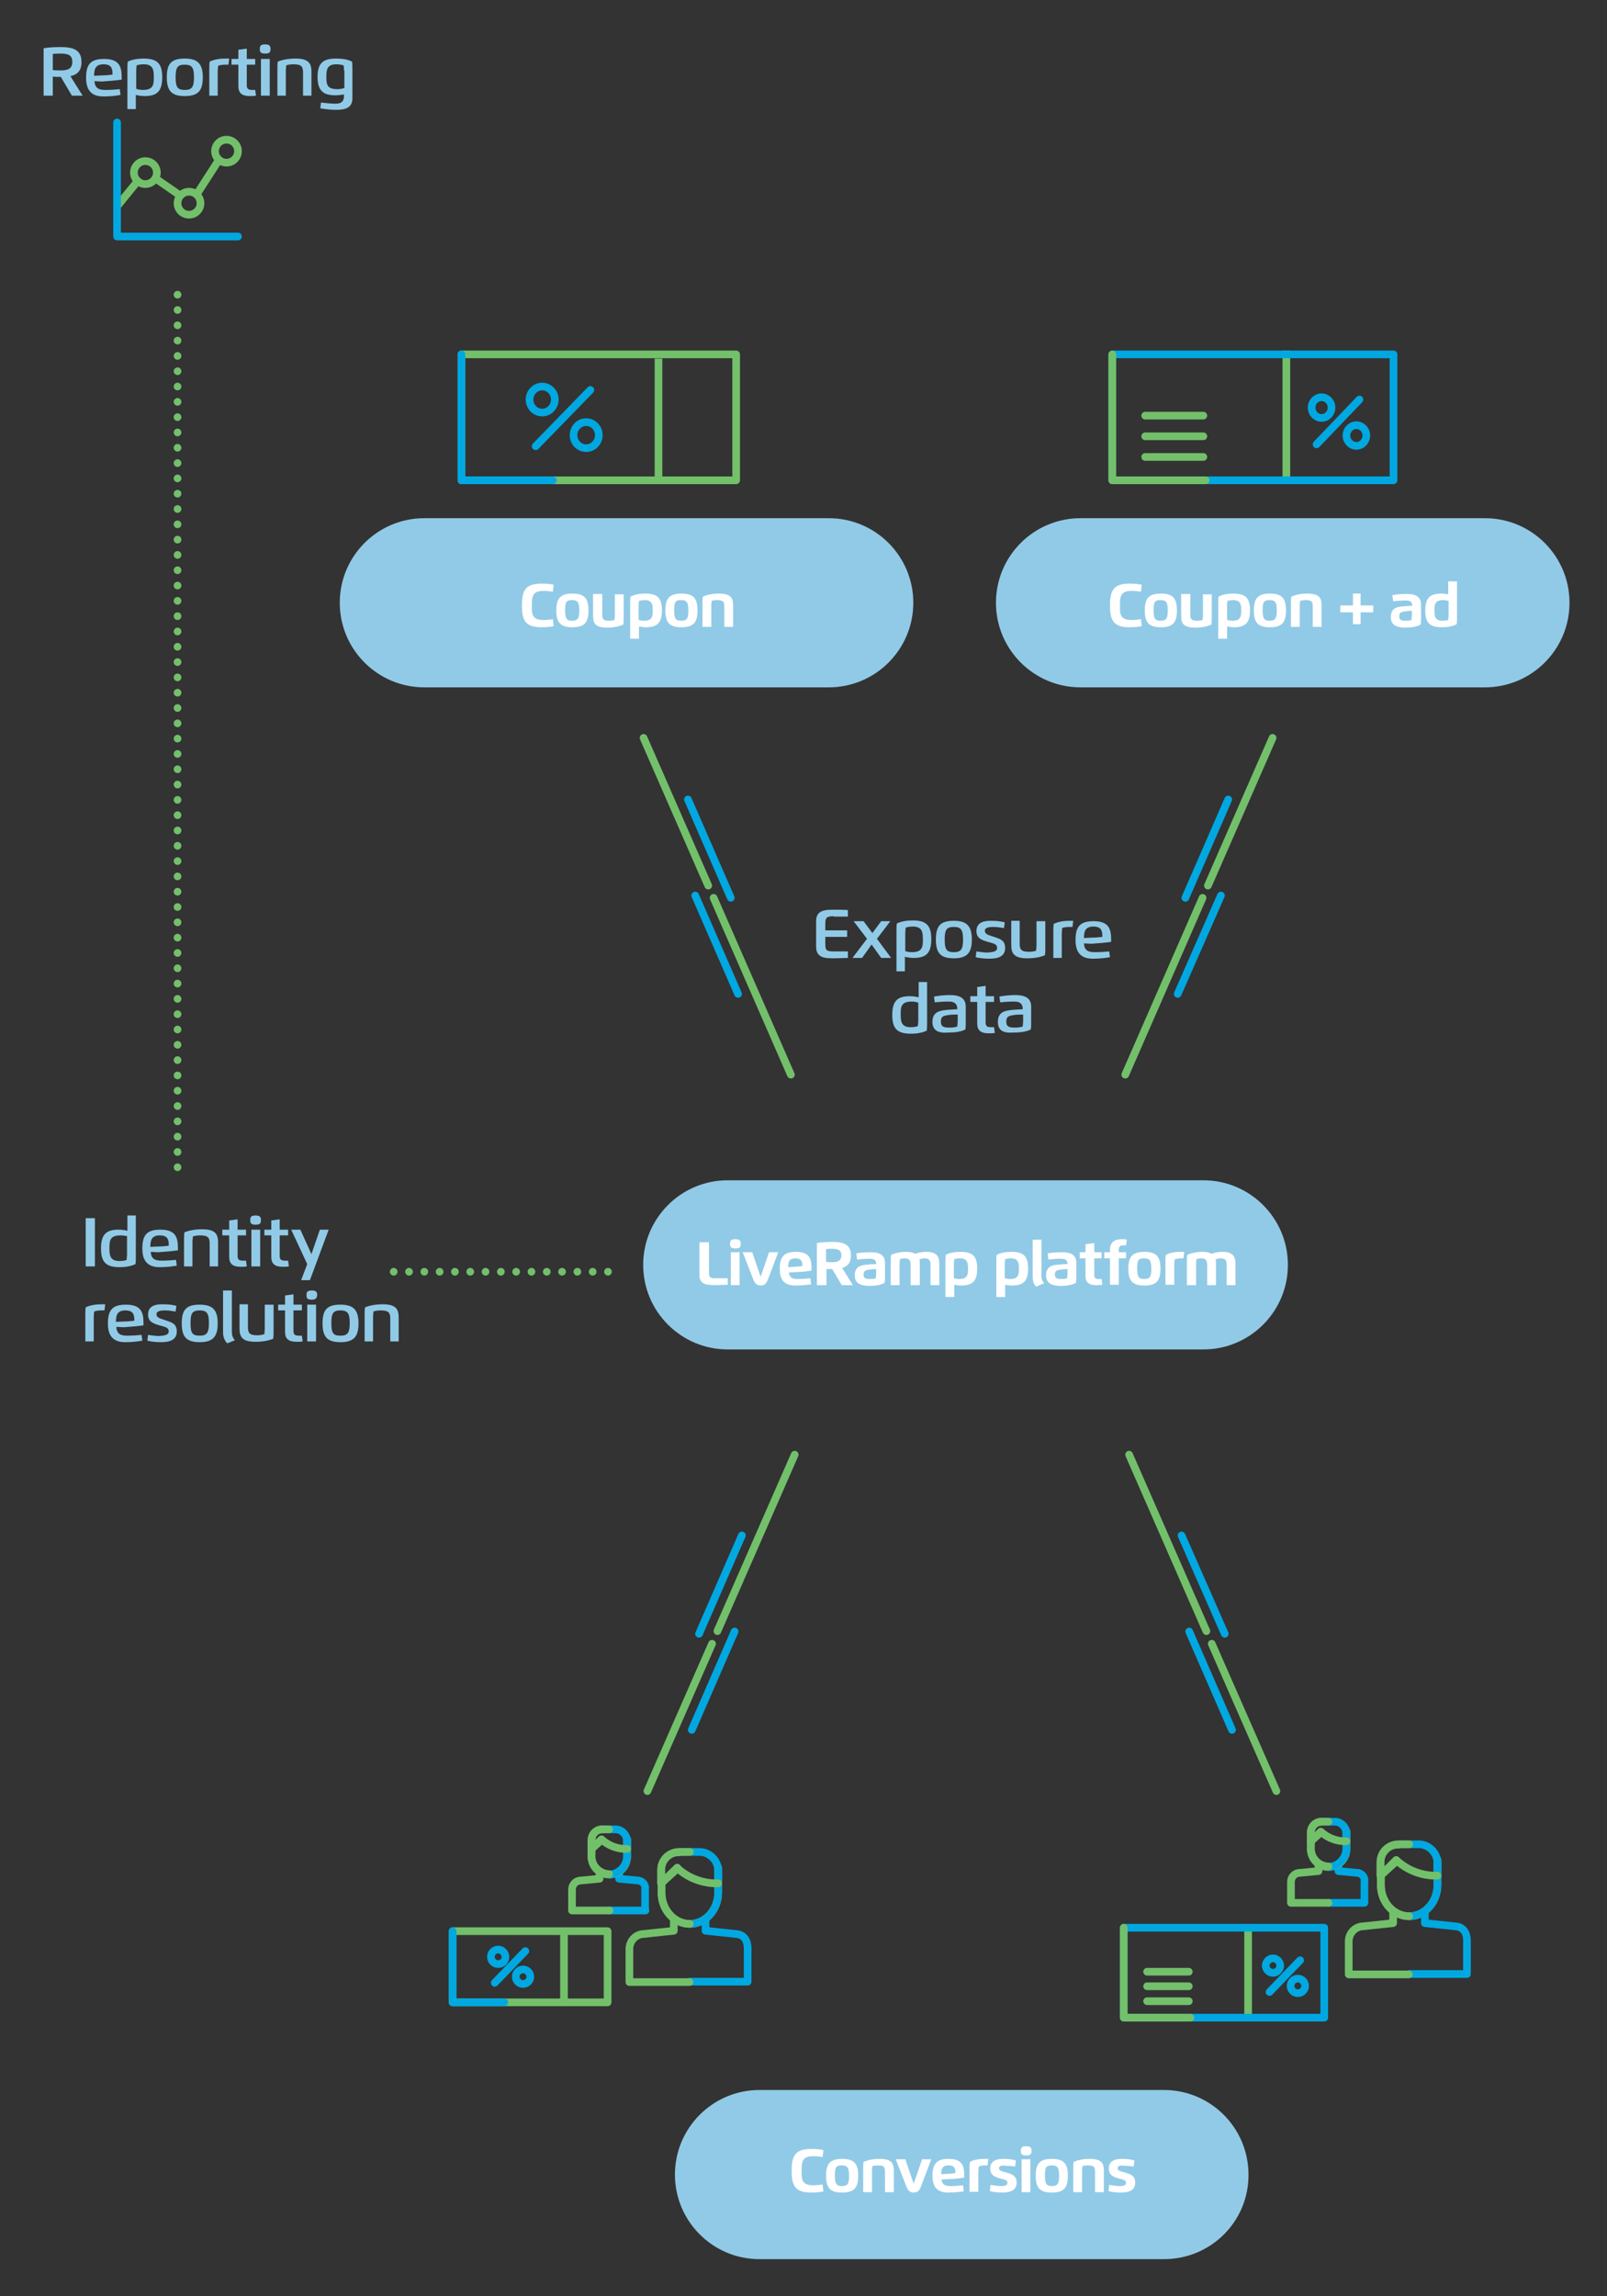 <?xml version="1.0" encoding="utf-8"?>
<!-- Generator: Adobe Illustrator 23.0.4, SVG Export Plug-In . SVG Version: 6.00 Build 0)  -->
<svg version="1.1" id="bb02d55b-c30e-441c-9c45-c85c61f1c1d1"
	 xmlns="http://www.w3.org/2000/svg" xmlns:xlink="http://www.w3.org/1999/xlink" x="0px" y="0px" viewBox="0 0 420 600"
	 style="enable-background:new 0 0 420 600;" xml:space="preserve">
<rect x="0" y="0" width="420" height="600" fill="#333333" stroke="none"/>
<style type="text/css">
	.st0{fill:none;stroke:#73C06B;stroke-width:2;stroke-linecap:square;stroke-miterlimit:10;}
	.st1{fill:none;stroke:#73C06B;stroke-width:2;stroke-linecap:round;stroke-miterlimit:10;stroke-dasharray:0,4;}
	.st2{fill:#91CAE6;}
	.st3{fill:none;stroke:#73C06B;stroke-width:2;stroke-linecap:round;stroke-miterlimit:10;}
	.st4{fill:none;stroke:#00A8E1;stroke-width:2;stroke-linecap:round;stroke-miterlimit:10;}
	.st5{fill:none;stroke:#73C06B;stroke-width:2;stroke-linecap:round;stroke-linejoin:round;}
	.st6{fill:none;stroke:#00A8E1;stroke-width:2;stroke-linecap:round;stroke-linejoin:round;}
	.st7{fill:none;stroke:#00A8E1;stroke-width:2;stroke-miterlimit:10;}
	.st8{fill:#FFFFFF;}
</style>
<title>important-outcomes-4</title>
<line class="st0" x1="326.2" y1="503.8" x2="326.2" y2="527"/>
<line class="st1" x1="46.4" y1="77" x2="46.4" y2="308.4"/>
<path class="st2" d="M304.2,590.3H198.5c-12.2,0-22.1-9.9-22.1-22.1l0,0c0-12.2,9.9-22.1,22.1-22.1h105.7c12.2,0,22.1,9.9,22.1,22.1
	l0,0C326.4,580.4,316.5,590.3,304.2,590.3z"/>
<g>
	<g>
		<line class="st3" x1="295.1" y1="380.1" x2="315.3" y2="426.2"/>
		<line class="st3" x1="316.7" y1="429.5" x2="333.6" y2="468"/>
	</g>
	<line class="st4" x1="310.8" y1="426.3" x2="322" y2="452"/>
	<line class="st4" x1="308.8" y1="401.2" x2="320.1" y2="426.9"/>
	<g>
		<line class="st3" x1="207.7" y1="380.1" x2="187.5" y2="426.2"/>
		<line class="st3" x1="186.1" y1="429.5" x2="169.2" y2="468"/>
	</g>
	<line class="st4" x1="192" y1="426.3" x2="180.8" y2="452"/>
	<line class="st4" x1="193.9" y1="401.2" x2="182.7" y2="426.9"/>
</g>
<path class="st2" d="M216.6,179.6H110.9c-12.2,0-22.1-9.9-22.1-22.1l0,0c0-12.2,9.9-22.1,22.1-22.1h105.7c12.2,0,22.1,9.9,22.1,22.1
	l0,0C238.7,169.7,228.8,179.6,216.6,179.6z"/>
<path class="st2" d="M388.1,179.6H282.4c-12.2,0-22.1-9.9-22.1-22.1l0,0c0-12.2,9.9-22.1,22.1-22.1h105.7c12.2,0,22.1,9.9,22.1,22.1
	l0,0C410.2,169.7,400.3,179.6,388.1,179.6z"/>
<g>
	<g>
		<line class="st3" x1="206.7" y1="280.8" x2="186.5" y2="234.6"/>
		<line class="st3" x1="185.1" y1="231.4" x2="168.2" y2="192.8"/>
	</g>
	<line class="st4" x1="191" y1="234.6" x2="179.8" y2="208.9"/>
	<line class="st4" x1="192.9" y1="259.7" x2="181.7" y2="234"/>
	<g>
		<line class="st3" x1="294.1" y1="280.8" x2="314.3" y2="234.6"/>
		<line class="st3" x1="315.7" y1="231.4" x2="332.6" y2="192.8"/>
	</g>
	<line class="st4" x1="309.8" y1="234.6" x2="321" y2="208.9"/>
	<line class="st4" x1="307.8" y1="259.7" x2="319.1" y2="234"/>
</g>
<g>
	<circle class="st5" cx="38" cy="45.1" r="3"/>
	<circle class="st5" cx="49.4" cy="53.1" r="3"/>
	<circle class="st5" cx="59.2" cy="39.5" r="3"/>
	<line class="st5" x1="36" y1="47.3" x2="30.7" y2="53.8"/>
	<line class="st5" x1="40.6" y1="46.6" x2="47.1" y2="51.1"/>
	<line class="st5" x1="51.4" y1="50.8" x2="57.2" y2="41.8"/>
	<polyline class="st6" points="30.6,32 30.6,61.8 62.2,61.8 	"/>
</g>
<g>
	<rect x="120.6" y="92.6" class="st5" width="71.8" height="32.9"/>
	<polyline class="st6" points="120.6,92.6 120.6,125.5 144.5,125.5 	"/>
	<line class="st0" x1="172.1" y1="94.7" x2="172.1" y2="123.5"/>
	<g>
		<ellipse class="st7" cx="141.7" cy="104.4" rx="3.3" ry="3.4"/>
		<ellipse class="st7" cx="153.2" cy="113.7" rx="3.3" ry="3.4"/>
		<line class="st4" x1="140" y1="116.6" x2="154.3" y2="101.9"/>
	</g>
</g>
<g>
	<path class="st6" d="M345.7,476h3c1.7-0.1,3.1,1.3,3.2,3v1.6"/>
	<path class="st6" d="M349.8,487.2v1.7l5.3,0.5c1,0.3,1.7,1.2,1.5,2.3v5.1"/>
	<line class="st6" x1="356.6" y1="497.2" x2="347.2" y2="497.2"/>
	<path class="st5" d="M351.9,478.6v4.1c0.2,2.6-1.6,4.8-4.2,5.1s-4.8-1.6-5.1-4.2c0-0.3,0-0.6,0-0.9v-2.6"/>
	<line class="st5" x1="342.6" y1="481.1" x2="345.2" y2="478.6"/>
	<path class="st5" d="M347.2,476h-1.7c-1.6,0-2.9,1.2-2.9,2.8v2.3"/>
	<path class="st5" d="M344.6,487.2v1.7l-5.3,0.5c-1.1,0.2-1.9,1.2-1.9,2.3v5.5h9.8"/>
	<path class="st6" d="M351.9,478.6v4.1c0.1,2.7-2,5-4.6,5.1"/>
	<path class="st5" d="M347.2,487.7c-2.7-0.1-4.8-2.4-4.6-5.1V480"/>
	<path class="st5" d="M351.9,481.1c-2.4,0.1-4.8-0.8-6.6-2.4l-2.7,2.4v-2.3c0-1.6,1.3-2.9,2.9-2.8"/>
</g>
<g>
	<path class="st6" d="M365.8,481.9h4.8c2.7-0.1,5,2.1,5.1,4.8v2.5"/>
	<path class="st6" d="M372.4,499.8v2.7l8.5,0.9c1.8,0.4,2.5,1.9,2.5,3.7v8.2"/>
	<line class="st6" x1="383.4" y1="515.8" x2="368.3" y2="515.8"/>
	<path class="st5" d="M375.7,486v6.5c0,4.5-3.3,8.2-7.4,8.2s-7.4-3.7-7.4-8.2v-4.1"/>
	<line class="st5" x1="360.8" y1="490.1" x2="364.9" y2="486"/>
	<path class="st5" d="M368.3,481.9h-2.8c-2.5,0-4.6,2-4.7,4.5v3.6"/>
	<path class="st5" d="M364.1,499.8v2.7l-8.5,0.9c-1.8,0.4-3,1.9-3.1,3.7v8.8h15.7"/>
	<path class="st6" d="M375.7,486v6.5c0,4.5-3.3,8.2-7.4,8.2"/>
	<path class="st5" d="M368.3,500.7c-4.1,0-7.4-3.6-7.4-8.1v-4.1"/>
	<path class="st5" d="M375.7,490.1c-3.9,0.1-7.7-1.3-10.6-3.9l-4.3,3.9v-3.6c0-2.5,2.1-4.6,4.7-4.5"/>
</g>
<g>
	<rect x="293.7" y="503.7" class="st6" width="52.4" height="23.5"/>
	<polyline class="st5" points="293.7,503.7 293.7,527.2 311.1,527.2 	"/>
	<line class="st5" x1="299.8" y1="515.2" x2="310.7" y2="515.2"/>
	<line class="st5" x1="299.8" y1="519" x2="310.7" y2="519"/>
	<line class="st5" x1="299.8" y1="522.9" x2="310.7" y2="522.9"/>
</g>
<g>
	<path class="st7" d="M332.7,511.7c1,0,1.9,0.9,1.9,1.9s-0.9,1.9-1.9,1.9s-1.9-0.9-1.9-1.9S331.7,511.7,332.7,511.7z"/>
	<ellipse class="st7" cx="339.2" cy="518.9" rx="1.9" ry="1.9"/>
	<line class="st4" x1="331.8" y1="520.5" x2="339.8" y2="512.2"/>
</g>
<line class="st0" x1="336.2" y1="92.6" x2="336.2" y2="125.3"/>
<g>
	<rect x="290.7" y="92.6" class="st6" width="73.5" height="32.9"/>
	<polyline class="st5" points="290.7,92.6 290.7,125.5 315.1,125.5 	"/>
	<line class="st5" x1="299.3" y1="108.6" x2="314.5" y2="108.6"/>
	<line class="st5" x1="299.3" y1="114" x2="314.5" y2="114"/>
	<line class="st5" x1="299.3" y1="119.4" x2="314.5" y2="119.4"/>
</g>
<g>
	<ellipse class="st7" cx="345.4" cy="106.5" rx="2.6" ry="2.7"/>
	<ellipse class="st7" cx="354.5" cy="113.8" rx="2.6" ry="2.7"/>
	<line class="st4" x1="344.1" y1="116.1" x2="355.3" y2="104.4"/>
</g>
<g>
	<path class="st6" d="M157.7,478h3c1.7-0.1,3.1,1.3,3.2,3v1.6"/>
	<path class="st6" d="M161.8,489.2v1.7l5.3,0.5c1,0.3,1.7,1.2,1.5,2.3v5.1"/>
	<line class="st6" x1="168.7" y1="499.2" x2="159.2" y2="499.2"/>
	<path class="st5" d="M163.9,480.6v4.1c0.2,2.6-1.6,4.8-4.2,5.1c-2.6,0.2-4.8-1.6-5.1-4.2c0-0.3,0-0.6,0-0.9v-2.6"/>
	<line class="st5" x1="154.6" y1="483.1" x2="157.2" y2="480.6"/>
	<path class="st5" d="M159.2,478h-1.7c-1.6,0-2.9,1.2-2.9,2.8v2.3"/>
	<path class="st5" d="M156.7,489.2v1.7l-5.3,0.5c-1.1,0.2-1.9,1.2-1.9,2.3v5.5h9.8"/>
	<path class="st6" d="M163.9,480.6v4.1c0.1,2.7-2,5-4.6,5.1"/>
	<path class="st5" d="M159.2,489.7c-2.7-0.1-4.8-2.4-4.6-5.1V482"/>
	<path class="st5" d="M163.9,483.1c-2.4,0.1-4.8-0.8-6.6-2.4l-2.7,2.4v-2.3c0-1.6,1.3-2.9,2.9-2.8"/>
</g>
<g>
	<path class="st6" d="M177.8,483.9h4.8c2.7-0.1,5,2.1,5.1,4.8v2.5"/>
	<path class="st6" d="M184.4,501.8v2.7l8.5,0.9c1.8,0.4,2.5,1.9,2.5,3.7v8.2"/>
	<line class="st6" x1="195.4" y1="517.8" x2="180.3" y2="517.8"/>
	<path class="st5" d="M187.7,488v6.5c0,4.5-3.3,8.2-7.4,8.2s-7.4-3.7-7.4-8.2v-4.1"/>
	<line class="st5" x1="172.8" y1="492.1" x2="177" y2="488"/>
	<path class="st5" d="M180.3,483.9h-2.8c-2.5,0-4.6,2-4.7,4.5v3.6"/>
	<path class="st5" d="M176.1,501.8v2.7l-8.5,0.9c-1.8,0.4-3,1.9-3.1,3.7v8.8h15.7"/>
	<path class="st6" d="M187.7,488v6.5c0,4.5-3.3,8.2-7.4,8.2"/>
	<path class="st5" d="M180.3,502.7c-4.1,0-7.4-3.6-7.4-8.1v-4.1"/>
	<path class="st5" d="M187.7,492.1c-3.9,0.1-7.7-1.3-10.6-3.9l-4.3,3.9v-3.6c0-2.5,2.1-4.6,4.7-4.5"/>
</g>
<g>
	<rect x="118.3" y="504.6" class="st5" width="40.5" height="18.6"/>
	<polyline class="st6" points="118.3,504.6 118.3,523.2 131.8,523.2 	"/>
	<line class="st0" x1="147.4" y1="505.8" x2="147.4" y2="522"/>
	<g>
		<path class="st7" d="M130.2,509.4c1,0,1.9,0.9,1.9,1.9c0,1.1-0.8,1.9-1.9,1.9s-1.9-0.9-1.9-1.9
			C128.3,510.2,129.2,509.4,130.2,509.4z"/>
		<ellipse class="st7" cx="136.7" cy="516.5" rx="1.9" ry="1.9"/>
		<line class="st4" x1="129.3" y1="518.1" x2="137.3" y2="509.8"/>
	</g>
</g>
<line class="st1" x1="102.9" y1="332.3" x2="161.3" y2="332.3"/>
<path class="st2" d="M314.5,352.6H190.2c-12.2,0-22.1-9.9-22.1-22.1l0,0c0-12.2,9.9-22.1,22.1-22.1h124.3c12.2,0,22.1,9.9,22.1,22.1
	l0,0C336.6,342.7,326.7,352.6,314.5,352.6z"/>
<g>
	<path class="st2" d="M22.4,330.9v-12.6h2.4v12.6H22.4z"/>
	<path class="st2" d="M33.3,317.6h2.2v10.9c0,0.6,0,1.2-0.1,1.8c-1.2,0.6-2.8,0.8-4.1,0.8c-3.5,0-4.9-1.2-4.9-4.9
		c0-3.7,1.4-4.9,4.6-4.9c0.7,0,1.6,0.1,2.3,0.3V317.6z M31.5,322.8c-2.8,0-2.9,1.4-2.9,3.3c0,1.8,0.1,3.4,2.6,3.4
		c0.7,0,1.5-0.1,1.9-0.3c0-0.4,0.1-0.9,0.1-1.3V323C32.8,322.9,32.1,322.8,31.5,322.8z"/>
	<path class="st2" d="M39.4,327.1c0.1,1.9,1.2,2.3,2.8,2.3c1.4,0,2.7-0.1,3.8-0.2l0.2,1.5c-1.1,0.2-2.5,0.4-4.5,0.4
		c-3.5,0-4.5-2.1-4.5-4.9c0-3.5,1.2-4.9,4.7-4.9c3.8,0,4.6,1.8,4.6,4.7c0,0.2,0,0.5,0,0.7c-1.2,0.2-3.7,0.4-5.2,0.5L39.4,327.1z
		 M41.4,325.7c0.8,0,2-0.1,2.7-0.2c0-0.1,0-0.3,0-0.4c0-1.5-0.6-2.3-2.3-2.3c-2.2,0-2.5,1.3-2.5,3L41.4,325.7z"/>
	<path class="st2" d="M57,330.9h-2.2V325c0-1.5-0.3-2.2-2.5-2.2c-0.7,0-1.5,0.1-1.9,0.3c0,0.4-0.1,0.9-0.1,1.3v6.5h-2.2v-7.1
		c0-0.6,0-1.2,0.1-1.8c1.2-0.5,2.8-0.8,4.7-0.8c3.7,0,4.1,1.6,4.1,3.6V330.9z"/>
	<path class="st2" d="M64.5,330.9c-0.5,0.1-1.1,0.1-1.6,0.1c-2.1,0-3-0.8-3-2.6v-5.6h-1.8v-1.5h1.8v-2.4l2.2-0.3v2.7h2.2v1.5h-2.2
		v5.4c0,0.9,0.4,1.2,1.4,1.2c0.3,0,0.5,0,0.8,0L64.5,330.9z"/>
	<path class="st2" d="M66.8,320c-1.1,0-1.4-0.3-1.4-1.2c0-0.9,0.3-1.2,1.4-1.2c1,0,1.4,0.3,1.4,1.2C68.2,319.7,67.9,320,66.8,320z
		 M65.7,330.9v-9.6H68v9.6H65.7z"/>
	<path class="st2" d="M75.5,330.9c-0.5,0.1-1.1,0.1-1.6,0.1c-2.1,0-3-0.8-3-2.6v-5.6h-1.8v-1.5h1.8v-2.4l2.2-0.3v2.7h2.2v1.5h-2.2
		v5.4c0,0.9,0.4,1.2,1.4,1.2c0.3,0,0.5,0,0.8,0L75.5,330.9z"/>
	<path class="st2" d="M81.4,327.7l2.2-6.4h2.3L81,334.5h-2.3l1.6-4.2l-4.2-9h2.4L81.4,327.7z"/>
	<path class="st2" d="M24.5,350.5h-2.2v-7.1c0-0.6,0-1.2,0.1-1.8c1.2-0.6,2.8-0.8,4.1-0.8c0.3,0,0.7,0,1,0l-0.2,1.6
		c-0.2,0-0.5,0-0.8,0c-0.7,0-1.5,0.1-1.9,0.3c0,0.4-0.1,0.9-0.1,1.3V350.5z"/>
	<path class="st2" d="M30.4,346.7c0.1,1.9,1.2,2.3,2.8,2.3c1.4,0,2.7-0.1,3.8-0.2l0.2,1.5c-1.1,0.2-2.5,0.4-4.5,0.4
		c-3.5,0-4.5-2.1-4.5-4.9c0-3.5,1.2-4.9,4.7-4.9c3.8,0,4.6,1.8,4.6,4.7c0,0.2,0,0.5,0,0.7c-1.2,0.2-3.7,0.4-5.2,0.5L30.4,346.7z
		 M32.4,345.3c0.8,0,2-0.1,2.7-0.2c0-0.1,0-0.3,0-0.4c0-1.5-0.6-2.3-2.3-2.3c-2.2,0-2.5,1.3-2.5,3L32.4,345.3z"/>
	<path class="st2" d="M44.1,347.9c0-1.1-1.1-1.2-2.1-1.5c-1.7-0.5-3.3-0.9-3.3-2.9c0-2.1,1.6-2.7,3.7-2.7c1.5,0,2.5,0.1,3.7,0.4
		l-0.2,1.5c-0.8-0.1-1.7-0.3-2.6-0.3c-0.9,0-2.4,0-2.4,1c0,1,1.3,1.2,2.1,1.5c1.8,0.6,3.2,0.9,3.2,3c0,2.2-1.8,2.8-4.1,2.8
		c-1.1,0-2.5-0.1-3.6-0.4l0.2-1.5c0.8,0.1,2,0.3,2.8,0.3C42.4,349,44.1,349,44.1,347.9z"/>
	<path class="st2" d="M52.2,350.7c-3.4,0-4.7-1.3-4.7-4.9c0-3.6,1.2-4.9,4.7-4.9c3.4,0,4.7,1.4,4.7,4.9
		C56.9,349.3,55.6,350.7,52.2,350.7z M52.2,349c1.9,0,2.4-0.8,2.4-3.3c0-2.5-0.5-3.3-2.4-3.3c-1.9,0-2.4,0.7-2.4,3.3
		C49.8,348.4,50.3,349,52.2,349z"/>
	<path class="st2" d="M58.4,337.2h2.2v10.8c0,0.9,0.2,1.5,0.8,2.2l-2,0.8c-0.7-0.7-1.1-1.6-1.1-2.9V337.2z"/>
	<path class="st2" d="M69.3,340.9h2.2v7.1c0,0.6,0,1.2-0.1,1.8c-1.2,0.5-2.7,0.8-4.7,0.8c-3.7,0-4.1-1.6-4.1-3.6v-6.2h2.2v5.9
		c0,1.5,0.3,2.2,2.4,2.2c0.7,0,1.4-0.1,1.9-0.3c0-0.4,0.1-0.9,0.1-1.3V340.9z"/>
	<path class="st2" d="M79.1,350.5c-0.5,0.1-1.1,0.1-1.6,0.1c-2.1,0-3-0.8-3-2.6v-5.6h-1.8v-1.5h1.8v-2.4l2.2-0.3v2.7h2.2v1.5h-2.2
		v5.4c0,0.9,0.4,1.2,1.4,1.2c0.3,0,0.5,0,0.8,0L79.1,350.5z"/>
	<path class="st2" d="M81.5,339.6c-1.1,0-1.4-0.3-1.4-1.2c0-0.9,0.3-1.2,1.4-1.2c1,0,1.4,0.3,1.4,1.2
		C82.8,339.2,82.5,339.6,81.5,339.6z M80.3,350.5v-9.6h2.3v9.6H80.3z"/>
	<path class="st2" d="M89,350.7c-3.4,0-4.7-1.3-4.7-4.9c0-3.6,1.2-4.9,4.7-4.9c3.4,0,4.7,1.4,4.7,4.9
		C93.7,349.3,92.4,350.7,89,350.7z M89,349c1.9,0,2.4-0.8,2.4-3.3c0-2.5-0.5-3.3-2.4-3.3c-1.9,0-2.4,0.7-2.4,3.3
		C86.6,348.4,87.1,349,89,349z"/>
	<path class="st2" d="M104.2,350.5H102v-5.9c0-1.5-0.3-2.2-2.5-2.2c-0.7,0-1.5,0.1-1.9,0.3c0,0.4-0.1,0.9-0.1,1.3v6.5h-2.2v-7.1
		c0-0.6,0-1.2,0.1-1.8c1.2-0.5,2.8-0.8,4.7-0.8c3.7,0,4.1,1.6,4.1,3.6V350.5z"/>
</g>
<g>
	<path class="st8" d="M190.1,335.7c-0.9,0-2.4,0.1-3.1,0.1c-2.2,0-4.2-0.1-4.2-2.7v-8.5h2.5v7.9c0,1.2,0.2,1.5,1.7,1.5h3.2V335.7z"
		/>
	<path class="st8" d="M190.8,325c0-0.9,0.3-1.2,1.4-1.2c1,0,1.4,0.3,1.4,1.2c0,0.9-0.3,1.2-1.4,1.2
		C191.1,326.2,190.8,325.9,190.8,325z M191,327.2h2.3v8.6H191V327.2z"/>
	<path class="st8" d="M200.6,334.6c-0.4,0.9-0.9,1.3-1.8,1.3c-0.8,0-1.4-0.4-1.8-1.3l-2.9-7.4h2.5l2.2,6.4l2.2-6.4h2.4L200.6,334.6z
		"/>
	<path class="st8" d="M203.8,331.5c0-3.1,1.1-4.4,4.2-4.4c3.4,0,4.1,1.6,4.1,4.2c0,0.2,0,0.5,0,0.7c-1.1,0.2-3.1,0.4-4.4,0.4
		l-1.5,0.1c0.1,1.3,0.9,1.7,2.2,1.7c1.3,0,2.4-0.1,3.4-0.2l0.2,1.6c-1,0.1-2.3,0.3-4.1,0.3C204.6,335.9,203.8,334,203.8,331.5z
		 M207.6,331c0.6,0,1.6-0.1,2.1-0.2c0-0.1,0-0.2,0-0.3c0-1.1-0.5-1.7-1.8-1.7c-1.7,0-1.9,1-1.9,2.3L207.6,331z"/>
	<path class="st8" d="M216,335.8h-2.5v-11c1.1-0.2,2.5-0.3,4-0.3c2.7,0,4.9,0.5,4.9,3.5c0,2-0.9,2.9-2.3,3.3l2.8,4.5H220l-2.5-4.2
		c-0.5,0-1.1,0-1.5,0V335.8z M216,329.7c0.5,0.1,1,0.1,1.5,0.1c1.5,0,2.4-0.4,2.4-1.8c0-1.2-0.6-1.7-2.4-1.7c-0.5,0-1.1,0-1.6,0.1
		V329.7z"/>
	<path class="st8" d="M223.4,333.2c0-1.5,0.7-2.5,2.6-2.7c1-0.1,2-0.2,3-0.2c0-1-0.5-1.4-1.7-1.4c-1.1,0-2.4,0.1-3.3,0.2l-0.2-1.6
		c1-0.2,2.3-0.3,3.7-0.3c2.1,0,3.8,0.5,3.8,2.8v3.6c0,0.6,0,1.1-0.1,1.6c-1.1,0.6-2.5,0.8-4.2,0.8
		C224.4,335.9,223.4,335,223.4,333.2z M229,331.6c-0.7,0-1.5,0.1-2.2,0.2c-0.8,0.2-1.1,0.4-1.1,1.3c0,0.9,0.6,1.1,1.6,1.1
		c0.5,0,1.1,0,1.6-0.2c0-0.3,0.1-0.8,0.1-1.1V331.6z"/>
	<path class="st8" d="M235.1,335.8h-2.3v-6.3c0-0.6,0-1.1,0.1-1.6c1-0.5,2.5-0.8,4-0.8c1,0,1.8,0.2,2.3,0.5c0.8-0.3,1.9-0.5,2.9-0.5
		c3,0,3.4,1.5,3.4,3.2v5.5h-2.3v-5.3c0-1.1-0.3-1.7-1.6-1.7c-0.4,0-0.9,0.1-1.3,0.3c0.1,0.4,0.1,0.8,0.1,1.2v5.5H238v-5.3
		c0-1.1-0.3-1.7-1.6-1.7c-0.4,0-0.9,0.1-1.2,0.2c0,0.3-0.1,0.8-0.1,1.1V335.8z"/>
	<path class="st8" d="M249.4,338.9h-2.3v-9.4c0-0.6,0-1.1,0.1-1.6c1-0.6,2.5-0.8,3.8-0.8c3.1,0,4.4,1,4.4,4.4c0,3.3-1.3,4.4-4.2,4.4
		c-0.6,0-1.2-0.1-1.8-0.2V338.9z M250.7,334.2c2.2,0,2.3-1.2,2.3-2.7c0-1.4-0.1-2.7-2.1-2.7c-0.5,0-1.1,0.1-1.5,0.2
		c0,0.3-0.1,0.8-0.1,1.1v3.9C249.8,334.1,250.3,334.2,250.7,334.2z"/>
	<path class="st8" d="M262.7,338.9h-2.3v-9.4c0-0.6,0-1.1,0.1-1.6c1-0.6,2.5-0.8,3.8-0.8c3.1,0,4.4,1,4.4,4.4c0,3.3-1.3,4.4-4.2,4.4
		c-0.6,0-1.2-0.1-1.8-0.2V338.9z M264,334.2c2.2,0,2.3-1.2,2.3-2.7c0-1.4-0.1-2.7-2.1-2.7c-0.5,0-1.1,0.1-1.5,0.2
		c0,0.3-0.1,0.8-0.1,1.1v3.9C263.1,334.1,263.6,334.2,264,334.2z"/>
	<path class="st8" d="M269.9,323.9h2.3v9.5c0,0.8,0.2,1.3,0.7,1.9l-2.1,0.9c-0.6-0.6-0.9-1.4-0.9-2.6V323.9z"/>
	<path class="st8" d="M273.4,333.2c0-1.5,0.7-2.5,2.6-2.7c1-0.1,2-0.2,3-0.2c0-1-0.5-1.4-1.7-1.4c-1.1,0-2.4,0.1-3.3,0.2l-0.2-1.6
		c1-0.2,2.3-0.3,3.7-0.3c2.1,0,3.8,0.5,3.8,2.8v3.6c0,0.6,0,1.1-0.1,1.6c-1.1,0.6-2.5,0.8-4.2,0.8
		C274.4,335.9,273.4,335,273.4,333.2z M279,331.6c-0.7,0-1.5,0.1-2.2,0.2c-0.8,0.2-1.1,0.4-1.1,1.3c0,0.9,0.6,1.1,1.6,1.1
		c0.5,0,1.1,0,1.6-0.2c0-0.3,0.1-0.8,0.1-1.1V331.6z"/>
	<path class="st8" d="M286,324.8v2.4h1.9v1.6H286v4.4c0,0.7,0.3,1,1.1,1c0.3,0,0.5,0,0.8,0l0.2,1.5c-0.5,0.1-1.1,0.1-1.6,0.1
		c-2,0-2.8-0.8-2.8-2.4v-4.6h-1.5v-1.6h1.5v-2.1L286,324.8z"/>
	<path class="st8" d="M292.4,327.2h1.9v1.6h-1.9v6.9h-2.3v-6.9h-1.5v-1.6h1.5v-0.7c0-1.7,1-2.7,3-2.7c0.4,0,1,0,1.4,0.1l-0.2,1.5
		h-0.7c-0.8,0-1.2,0.3-1.2,1.1V327.2z"/>
	<path class="st8" d="M294.9,331.5c0-3.2,1.1-4.4,4.2-4.4c3.1,0,4.2,1.2,4.2,4.4c0,3.2-1.1,4.4-4.2,4.4
		C296,335.9,294.9,334.7,294.9,331.5z M300.9,331.5c0-2.1-0.4-2.7-1.9-2.7c-1.5,0-1.8,0.5-1.8,2.7c0,2.1,0.4,2.7,1.8,2.7
		C300.6,334.2,300.9,333.6,300.9,331.5z"/>
	<path class="st8" d="M304.6,335.8v-6.3c0-0.6,0-1.1,0.1-1.6c1-0.6,2.5-0.8,3.8-0.8c0.3,0,0.7,0,1,0l-0.2,1.7c-0.2,0-0.4,0-0.7,0
		c-0.5,0-1.2,0.1-1.6,0.3c0,0.3-0.1,0.8-0.1,1.1v5.5H304.6z"/>
	<path class="st8" d="M312.5,335.8h-2.3v-6.3c0-0.6,0-1.1,0.1-1.6c1-0.5,2.5-0.8,4-0.8c1,0,1.8,0.2,2.3,0.5c0.8-0.3,1.9-0.5,2.9-0.5
		c3,0,3.4,1.5,3.4,3.2v5.5h-2.3v-5.3c0-1.1-0.3-1.7-1.6-1.7c-0.4,0-0.9,0.1-1.3,0.3c0.1,0.4,0.1,0.8,0.1,1.2v5.5h-2.3v-5.3
		c0-1.1-0.3-1.7-1.6-1.7c-0.4,0-0.9,0.1-1.2,0.2c0,0.3-0.1,0.8-0.1,1.1V335.8z"/>
</g>
<g>
	<path class="st8" d="M215.2,572.6c-0.8,0.2-1.9,0.3-3.2,0.3c-4.1,0-5.1-1.7-5.1-5.7c0-4,1-5.7,5.1-5.7c1.3,0,2.4,0.1,3.2,0.3
		l-0.2,1.8c-0.8-0.1-1.6-0.2-2.5-0.2c-2.9,0-3,1.6-3,3.8c0,2.2,0,3.8,3,3.8c0.9,0,1.7-0.1,2.5-0.2L215.2,572.6z"/>
	<path class="st8" d="M215.9,568.5c0-3.2,1.1-4.4,4.2-4.4c3.1,0,4.2,1.2,4.2,4.4c0,3.2-1.1,4.4-4.2,4.4
		C217,572.9,215.9,571.7,215.9,568.5z M221.9,568.5c0-2.1-0.4-2.7-1.9-2.7c-1.5,0-1.8,0.5-1.8,2.7c0,2.1,0.4,2.7,1.8,2.7
		C221.6,571.2,221.9,570.6,221.9,568.5z"/>
	<path class="st8" d="M227.9,572.8h-2.3v-6.3c0-0.6,0-1.1,0.1-1.6c1.1-0.5,2.5-0.8,4.2-0.8c3.4,0,3.7,1.4,3.7,3.2v5.5h-2.3v-5.3
		c0-1.2-0.2-1.7-1.9-1.7c-0.5,0-1.1,0.1-1.4,0.2c0,0.3-0.1,0.8-0.1,1.1V572.8z"/>
	<path class="st8" d="M240.6,571.6c-0.4,0.9-0.9,1.3-1.8,1.3c-0.8,0-1.4-0.4-1.8-1.3l-2.9-7.4h2.5l2.2,6.4l2.2-6.4h2.4L240.6,571.6z
		"/>
	<path class="st8" d="M243.7,568.5c0-3.1,1.1-4.4,4.2-4.4c3.4,0,4.1,1.6,4.1,4.2c0,0.2,0,0.5,0,0.7c-1.1,0.2-3.1,0.4-4.4,0.4
		l-1.5,0.1c0.1,1.3,0.9,1.7,2.2,1.7c1.3,0,2.4-0.1,3.4-0.2l0.2,1.6c-1,0.1-2.3,0.3-4.1,0.3C244.6,572.9,243.7,571,243.7,568.5z
		 M247.6,568c0.6,0,1.6-0.1,2.1-0.2c0-0.1,0-0.2,0-0.3c0-1.1-0.5-1.7-1.8-1.7c-1.7,0-1.9,1-1.9,2.3L247.6,568z"/>
	<path class="st8" d="M253.4,572.8v-6.3c0-0.6,0-1.1,0.1-1.6c1-0.6,2.5-0.8,3.8-0.8c0.3,0,0.7,0,1,0l-0.2,1.7c-0.2,0-0.4,0-0.7,0
		c-0.5,0-1.2,0.1-1.6,0.3c0,0.3-0.1,0.8-0.1,1.1v5.5H253.4z"/>
	<path class="st8" d="M261.1,566.5c0,0.8,1,0.9,1.7,1.1c1.6,0.5,2.9,0.8,2.9,2.7c0,2-1.6,2.6-3.7,2.6c-1.1,0-2.4-0.1-3.3-0.4
		l0.2-1.6c0.7,0.1,1.8,0.3,2.5,0.3c0.7,0,1.9,0,1.9-0.8c0-0.8-0.8-0.9-1.6-1.1c-1.5-0.4-2.9-0.8-2.9-2.7c0-1.9,1.5-2.5,3.3-2.5
		c1.3,0,2.3,0.1,3.4,0.4l-0.2,1.6c-0.7-0.1-1.5-0.2-2.4-0.2C262.2,565.8,261.1,565.8,261.1,566.5z"/>
	<path class="st8" d="M266.8,562c0-0.9,0.3-1.2,1.4-1.2c1,0,1.4,0.3,1.4,1.2c0,0.9-0.3,1.2-1.4,1.2
		C267.1,563.2,266.8,562.9,266.8,562z M267,564.2h2.3v8.6H267V564.2z"/>
	<path class="st8" d="M270.7,568.5c0-3.2,1.1-4.4,4.2-4.4c3.1,0,4.2,1.2,4.2,4.4c0,3.2-1.1,4.4-4.2,4.4
		C271.8,572.9,270.7,571.7,270.7,568.5z M276.8,568.5c0-2.1-0.4-2.7-1.9-2.7c-1.5,0-1.8,0.5-1.8,2.7c0,2.1,0.4,2.7,1.8,2.7
		C276.4,571.2,276.8,570.6,276.8,568.5z"/>
	<path class="st8" d="M282.8,572.8h-2.3v-6.3c0-0.6,0-1.1,0.1-1.6c1.1-0.5,2.5-0.8,4.2-0.8c3.4,0,3.7,1.4,3.7,3.2v5.5h-2.3v-5.3
		c0-1.2-0.2-1.7-1.9-1.7c-0.5,0-1.1,0.1-1.4,0.2c0,0.3-0.1,0.8-0.1,1.1V572.8z"/>
	<path class="st8" d="M292.1,566.5c0,0.8,1,0.9,1.7,1.1c1.6,0.5,2.9,0.8,2.9,2.7c0,2-1.6,2.6-3.7,2.6c-1.1,0-2.4-0.1-3.3-0.4
		l0.2-1.6c0.7,0.1,1.8,0.3,2.5,0.3c0.7,0,1.9,0,1.9-0.8c0-0.8-0.8-0.9-1.6-1.1c-1.5-0.4-2.9-0.8-2.9-2.7c0-1.9,1.5-2.5,3.3-2.5
		c1.3,0,2.3,0.1,3.4,0.4l-0.2,1.6c-0.7-0.1-1.5-0.2-2.4-0.2C293.2,565.8,292.1,565.8,292.1,566.5z"/>
</g>
<g>
	<path class="st8" d="M144.7,163.6c-0.8,0.2-1.9,0.3-3.2,0.3c-4.1,0-5.1-1.7-5.1-5.7c0-4,1-5.7,5.1-5.7c1.3,0,2.4,0.1,3.2,0.3
		l-0.2,1.8c-0.8-0.1-1.6-0.2-2.5-0.2c-2.9,0-3,1.6-3,3.8c0,2.2,0,3.8,3,3.8c0.9,0,1.7-0.1,2.5-0.2L144.7,163.6z"/>
	<path class="st8" d="M145.4,159.5c0-3.2,1.1-4.4,4.2-4.4c3.1,0,4.2,1.2,4.2,4.4c0,3.2-1.1,4.4-4.2,4.4
		C146.5,163.9,145.4,162.7,145.4,159.5z M151.4,159.5c0-2.1-0.4-2.7-1.9-2.7c-1.5,0-1.8,0.5-1.8,2.7c0,2.1,0.4,2.7,1.8,2.7
		C151,162.2,151.4,161.6,151.4,159.5z"/>
	<path class="st8" d="M155.1,155.2h2.3v5.3c0,1.2,0.2,1.7,1.8,1.7c0.5,0,1.1-0.1,1.4-0.2c0-0.3,0.1-0.8,0.1-1.1v-5.6h2.3v6.3
		c0,0.6,0,1.1-0.1,1.6c-1.1,0.5-2.5,0.8-4.2,0.8c-3.4,0-3.7-1.4-3.7-3.2V155.2z"/>
	<path class="st8" d="M167,166.9h-2.3v-9.4c0-0.6,0-1.1,0.1-1.6c1-0.6,2.5-0.8,3.8-0.8c3.1,0,4.4,1,4.4,4.4c0,3.3-1.3,4.4-4.2,4.4
		c-0.6,0-1.2-0.1-1.8-0.2V166.9z M168.3,162.2c2.2,0,2.3-1.2,2.3-2.7c0-1.4-0.1-2.7-2.1-2.7c-0.5,0-1.1,0.1-1.5,0.2
		c0,0.3-0.1,0.8-0.1,1.1v3.9C167.4,162.1,167.9,162.2,168.3,162.2z"/>
	<path class="st8" d="M173.9,159.5c0-3.2,1.1-4.4,4.2-4.4c3.1,0,4.2,1.2,4.2,4.4c0,3.2-1.1,4.4-4.2,4.4
		C175,163.9,173.9,162.7,173.9,159.5z M179.9,159.5c0-2.1-0.4-2.7-1.9-2.7c-1.5,0-1.8,0.5-1.8,2.7c0,2.1,0.4,2.7,1.8,2.7
		C179.6,162.2,179.9,161.6,179.9,159.5z"/>
	<path class="st8" d="M185.9,163.8h-2.3v-6.3c0-0.6,0-1.1,0.1-1.6c1.1-0.5,2.5-0.8,4.2-0.8c3.4,0,3.7,1.4,3.7,3.2v5.5h-2.3v-5.3
		c0-1.2-0.2-1.7-1.9-1.7c-0.5,0-1.1,0.1-1.4,0.2c0,0.3-0.1,0.8-0.1,1.1V163.8z"/>
</g>
<g>
	<g>
		<path class="st2" d="M13.8,25h-2.4V12.6c1.1-0.2,2.8-0.3,4.4-0.3c3,0,5.5,0.5,5.5,3.9c0,2.3-1.1,3.3-2.9,3.7l3.2,5.1h-2.8
			l-2.9-4.9c-0.7,0-1.5,0-2.1-0.1V25z M13.8,18.3c0.7,0.1,1.3,0.1,2,0.1c1.9,0,3.1-0.4,3.1-2.2c0-1.6-0.8-2.2-3-2.2
			c-0.6,0-1.4,0-2.1,0.1V18.3z"/>
		<path class="st2" d="M24.7,21.2c0.1,1.9,1.2,2.3,2.8,2.3c1.4,0,2.7-0.1,3.8-0.2l0.2,1.5c-1.1,0.2-2.5,0.4-4.5,0.4
			c-3.5,0-4.5-2.1-4.5-4.9c0-3.5,1.2-4.9,4.7-4.9c3.8,0,4.6,1.8,4.6,4.7c0,0.2,0,0.5,0,0.7c-1.2,0.2-3.7,0.4-5.2,0.5L24.7,21.2z
			 M26.7,19.7c0.8,0,2-0.1,2.7-0.2c0-0.1,0-0.3,0-0.4c0-1.5-0.6-2.3-2.3-2.3c-2.2,0-2.5,1.3-2.5,3L26.7,19.7z"/>
		<path class="st2" d="M35.5,28.5h-2.2V17.9c0-0.6,0-1.2,0.1-1.8c1.2-0.6,2.8-0.8,4.1-0.8c3.5,0,4.9,1.2,4.9,4.9
			c0,3.7-1.4,4.9-4.6,4.9c-0.7,0-1.6-0.1-2.3-0.3V28.5z M37.3,23.5c2.8,0,2.9-1.4,2.9-3.3c0-1.8-0.1-3.4-2.6-3.4
			c-0.7,0-1.5,0.1-1.9,0.3c0,0.4-0.1,0.9-0.1,1.3v4.8C36.1,23.4,36.8,23.5,37.3,23.5z"/>
		<path class="st2" d="M48.3,25.1c-3.4,0-4.7-1.3-4.7-4.9c0-3.6,1.2-4.9,4.7-4.9c3.4,0,4.7,1.4,4.7,4.9C53,23.7,51.8,25.1,48.3,25.1
			z M48.3,23.5c1.9,0,2.4-0.8,2.4-3.3c0-2.5-0.5-3.3-2.4-3.3c-1.9,0-2.4,0.7-2.4,3.3C45.9,22.8,46.4,23.5,48.3,23.5z"/>
		<path class="st2" d="M56.9,25h-2.2v-7.1c0-0.6,0-1.2,0.1-1.8c1.2-0.6,2.8-0.8,4.1-0.8c0.3,0,0.7,0,1,0l-0.2,1.6
			c-0.2,0-0.5,0-0.8,0c-0.7,0-1.5,0.1-1.9,0.3c0,0.4-0.1,0.9-0.1,1.3V25z"/>
		<path class="st2" d="M66.9,25c-0.5,0.1-1.1,0.1-1.6,0.1c-2.1,0-3-0.8-3-2.6v-5.6h-1.8v-1.5h1.8V13l2.2-0.3v2.7h2.2v1.5h-2.2v5.4
			c0,0.9,0.4,1.2,1.4,1.2c0.3,0,0.5,0,0.8,0L66.9,25z"/>
		<path class="st2" d="M69.3,14c-1.1,0-1.4-0.3-1.4-1.2s0.3-1.2,1.4-1.2c1,0,1.4,0.3,1.4,1.2S70.4,14,69.3,14z M68.2,25v-9.6h2.3V25
			H68.2z"/>
		<path class="st2" d="M81.4,25h-2.2V19c0-1.5-0.3-2.2-2.5-2.2c-0.7,0-1.5,0.1-1.9,0.3c0,0.4-0.1,0.9-0.1,1.3V25h-2.2v-7.1
			c0-0.6,0-1.2,0.1-1.8c1.2-0.5,2.8-0.8,4.7-0.8c3.7,0,4.1,1.6,4.1,3.6V25z"/>
		<path class="st2" d="M87.6,24.9c-3.1,0-4.6-1.2-4.6-4.8c0-3.7,1.5-4.8,4.9-4.8c1.4,0,3,0.2,4.1,0.8c0.1,0.6,0.1,1.1,0.1,1.8v7.8
			c0,2.5-1.9,3-4.2,3c-1.5,0-3.1-0.2-4.2-0.4l0.2-1.5c1.1,0.1,2.6,0.3,3.8,0.3c1.6,0,2.2-0.7,2.2-2v-0.4
			C89.2,24.8,88.3,24.9,87.6,24.9z M89.9,18.4c0-0.4,0-0.9-0.1-1.3c-0.5-0.2-1.2-0.3-1.9-0.3c-2.5,0-2.6,1.5-2.6,3.3
			c0,1.9,0.1,3.2,2.9,3.2c0.5,0,1.3-0.1,1.8-0.3V18.4z"/>
	</g>
</g>
<g>
	<g>
		<path class="st2" d="M217.9,239.4c-1.9,0-2.2,0.4-2.2,2v1.7h5.7v1.7h-5.7v1.9c0,1.6,0.3,1.9,2.2,1.9h3.7v1.7c-1,0-2.7,0.1-3.6,0.1
			c-2.4,0-4.7-0.1-4.7-3v-6.7c0-2.9,2.3-3,4.7-3c1,0,2.6,0,3.6,0.1v1.7H217.9z"/>
		<path class="st2" d="M232.9,250.3h-2.6l-2.5-3.5l-2.5,3.5h-2.5l3.8-5l-3.5-4.6h2.6l2.3,3.1l2.3-3.1h2.4l-3.5,4.6L232.9,250.3z"/>
		<path class="st2" d="M236.5,253.8h-2.2v-10.7c0-0.6,0-1.2,0.1-1.8c1.2-0.6,2.8-0.8,4.1-0.8c3.5,0,4.9,1.2,4.9,4.9
			c0,3.7-1.4,4.9-4.6,4.9c-0.7,0-1.6-0.1-2.3-0.3V253.8z M238.3,248.8c2.8,0,2.9-1.4,2.9-3.3c0-1.8-0.1-3.4-2.6-3.4
			c-0.7,0-1.5,0.1-1.9,0.3c0,0.4-0.1,0.9-0.1,1.3v4.8C237,248.7,237.7,248.8,238.3,248.8z"/>
		<path class="st2" d="M249.3,250.4c-3.4,0-4.7-1.3-4.7-4.9c0-3.6,1.2-4.9,4.7-4.9c3.4,0,4.7,1.4,4.7,4.9
			C254,249,252.7,250.4,249.3,250.4z M249.3,248.8c1.9,0,2.4-0.8,2.4-3.3c0-2.5-0.5-3.3-2.4-3.3c-1.9,0-2.4,0.7-2.4,3.3
			C246.9,248.1,247.4,248.8,249.3,248.8z"/>
		<path class="st2" d="M260.6,247.7c0-1.1-1.1-1.2-2.1-1.5c-1.7-0.5-3.3-0.9-3.3-2.9c0-2.1,1.6-2.7,3.7-2.7c1.5,0,2.5,0.1,3.7,0.4
			l-0.2,1.5c-0.8-0.1-1.7-0.3-2.6-0.3c-0.9,0-2.4,0-2.4,1c0,1,1.3,1.2,2.1,1.5c1.8,0.6,3.2,0.9,3.2,3c0,2.2-1.8,2.8-4.1,2.8
			c-1.1,0-2.5-0.1-3.6-0.4l0.2-1.5c0.8,0.1,2,0.3,2.8,0.3C259,248.8,260.6,248.8,260.6,247.7z"/>
		<path class="st2" d="M271,240.7h2.2v7.1c0,0.6,0,1.2-0.1,1.8c-1.2,0.5-2.7,0.8-4.7,0.8c-3.7,0-4.1-1.6-4.1-3.6v-6.2h2.2v5.9
			c0,1.5,0.3,2.2,2.4,2.2c0.7,0,1.4-0.1,1.9-0.3c0-0.4,0.1-0.9,0.1-1.3V240.7z"/>
		<path class="st2" d="M277.5,250.3h-2.2v-7.1c0-0.6,0-1.2,0.1-1.8c1.2-0.6,2.8-0.8,4.1-0.8c0.3,0,0.7,0,1,0l-0.2,1.6
			c-0.2,0-0.5,0-0.8,0c-0.7,0-1.5,0.1-1.9,0.3c0,0.4-0.1,0.9-0.1,1.3V250.3z"/>
		<path class="st2" d="M283.3,246.5c0.1,1.9,1.2,2.3,2.8,2.3c1.4,0,2.7-0.1,3.8-0.2l0.2,1.5c-1.1,0.2-2.5,0.4-4.5,0.4
			c-3.5,0-4.5-2.1-4.5-4.9c0-3.5,1.2-4.9,4.7-4.9c3.8,0,4.6,1.8,4.6,4.7c0,0.2,0,0.5,0,0.7c-1.2,0.2-3.7,0.4-5.2,0.5L283.3,246.5z
			 M285.4,245c0.8,0,2-0.1,2.7-0.2c0-0.1,0-0.3,0-0.4c0-1.5-0.6-2.3-2.3-2.3c-2.2,0-2.5,1.3-2.5,3L285.4,245z"/>
		<path class="st2" d="M240.1,256.6h2.2v10.9c0,0.6,0,1.2-0.1,1.8c-1.2,0.6-2.8,0.8-4.1,0.8c-3.5,0-4.9-1.2-4.9-4.9
			c0-3.7,1.4-4.9,4.6-4.9c0.7,0,1.6,0.1,2.3,0.3V256.6z M238.3,261.7c-2.8,0-2.9,1.4-2.9,3.3c0,1.8,0.1,3.4,2.6,3.4
			c0.7,0,1.5-0.1,1.9-0.3c0-0.4,0.1-0.9,0.1-1.3V262C239.5,261.8,238.8,261.7,238.3,261.7z"/>
		<path class="st2" d="M243.7,267c0-1.7,0.8-2.7,2.8-3c1.2-0.2,2.4-0.2,3.7-0.3c0-1.3-0.6-2-2.2-2c-1.3,0-2.6,0.1-3.7,0.2l-0.2-1.5
			c1.1-0.2,2.5-0.4,4.1-0.4c2.3,0,4.2,0.6,4.2,3v4.2c0,0.6,0,1.2-0.1,1.8c-1.2,0.6-2.7,0.8-4.7,0.8C244.9,270,243.7,269,243.7,267z
			 M250.3,265.1c-0.9,0-2,0-2.9,0.2c-1.1,0.2-1.5,0.5-1.5,1.7c0,1.2,0.7,1.5,2.1,1.5c0.7,0,1.5,0,2.2-0.3c0-0.4,0.1-0.9,0.1-1.3
			V265.1z"/>
		<path class="st2" d="M260,269.9c-0.5,0.1-1.1,0.1-1.6,0.1c-2.1,0-3-0.8-3-2.6v-5.6h-1.8v-1.5h1.8v-2.4l2.2-0.3v2.7h2.2v1.5h-2.2
			v5.4c0,0.9,0.4,1.2,1.4,1.2c0.3,0,0.5,0,0.8,0L260,269.9z"/>
		<path class="st2" d="M260.8,267c0-1.7,0.8-2.7,2.8-3c1.2-0.2,2.4-0.2,3.7-0.3c0-1.3-0.6-2-2.2-2c-1.3,0-2.6,0.1-3.7,0.2l-0.2-1.5
			c1.1-0.2,2.5-0.4,4.1-0.4c2.3,0,4.2,0.6,4.2,3v4.2c0,0.6,0,1.2-0.1,1.8c-1.2,0.6-2.7,0.8-4.7,0.8C261.9,270,260.8,269,260.8,267z
			 M267.4,265.1c-0.9,0-2,0-2.9,0.2c-1.1,0.2-1.5,0.5-1.5,1.7c0,1.2,0.7,1.5,2.1,1.5c0.7,0,1.5,0,2.2-0.3c0-0.4,0.1-0.9,0.1-1.3
			V265.1z"/>
	</g>
</g>
<g>
	<path class="st8" d="M298.4,163.6c-0.8,0.2-1.9,0.3-3.2,0.3c-4.1,0-5.1-1.7-5.1-5.7c0-4,1-5.7,5.1-5.7c1.3,0,2.4,0.1,3.2,0.3
		l-0.2,1.8c-0.8-0.1-1.6-0.2-2.5-0.2c-2.9,0-3,1.6-3,3.8c0,2.2,0,3.8,3,3.8c0.9,0,1.7-0.1,2.5-0.2L298.4,163.6z"/>
	<path class="st8" d="M299.2,159.5c0-3.2,1.1-4.4,4.2-4.4c3.1,0,4.2,1.2,4.2,4.4c0,3.2-1.1,4.4-4.2,4.4
		C300.3,163.9,299.2,162.7,299.2,159.5z M305.2,159.5c0-2.1-0.4-2.7-1.9-2.7c-1.5,0-1.8,0.5-1.8,2.7c0,2.1,0.4,2.7,1.8,2.7
		C304.8,162.2,305.2,161.6,305.2,159.5z"/>
	<path class="st8" d="M308.8,155.2h2.3v5.3c0,1.2,0.2,1.7,1.8,1.7c0.5,0,1.1-0.1,1.4-0.2c0-0.3,0.1-0.8,0.1-1.1v-5.6h2.3v6.3
		c0,0.6,0,1.1-0.1,1.6c-1.1,0.5-2.5,0.8-4.2,0.8c-3.4,0-3.7-1.4-3.7-3.2V155.2z"/>
	<path class="st8" d="M320.7,166.9h-2.3v-9.4c0-0.6,0-1.1,0.1-1.6c1-0.6,2.5-0.8,3.8-0.8c3.1,0,4.4,1,4.4,4.4c0,3.3-1.3,4.4-4.2,4.4
		c-0.6,0-1.2-0.1-1.8-0.2V166.9z M322.1,162.2c2.2,0,2.3-1.2,2.3-2.7c0-1.4-0.1-2.7-2.1-2.7c-0.5,0-1.1,0.1-1.5,0.2
		c0,0.3-0.1,0.8-0.1,1.1v3.9C321.1,162.1,321.6,162.2,322.1,162.2z"/>
	<path class="st8" d="M327.7,159.5c0-3.2,1.1-4.4,4.2-4.4c3.1,0,4.2,1.2,4.2,4.4c0,3.2-1.1,4.4-4.2,4.4
		C328.8,163.9,327.7,162.7,327.7,159.5z M333.7,159.5c0-2.1-0.4-2.7-1.9-2.7c-1.5,0-1.8,0.5-1.8,2.7c0,2.1,0.4,2.7,1.8,2.7
		C333.3,162.2,333.7,161.6,333.7,159.5z"/>
	<path class="st8" d="M339.7,163.8h-2.3v-6.3c0-0.6,0-1.1,0.1-1.6c1.1-0.5,2.5-0.8,4.2-0.8c3.4,0,3.7,1.4,3.7,3.2v5.5h-2.3v-5.3
		c0-1.2-0.2-1.7-1.9-1.7c-0.5,0-1.1,0.1-1.4,0.2c0,0.3-0.1,0.8-0.1,1.1V163.8z"/>
	<path class="st8" d="M353.6,155.1h2v3.1h3.3v1.8h-3.3v3.1h-2V160h-3.3v-1.8h3.3V155.1z"/>
	<path class="st8" d="M363.5,161.2c0-1.5,0.7-2.5,2.6-2.7c1-0.1,2-0.2,3-0.2c0-1-0.5-1.4-1.7-1.4c-1.1,0-2.4,0.1-3.3,0.2l-0.2-1.6
		c1-0.2,2.3-0.3,3.7-0.3c2.1,0,3.8,0.5,3.8,2.8v3.6c0,0.6,0,1.1-0.1,1.6c-1.1,0.6-2.5,0.8-4.2,0.8
		C364.5,163.9,363.5,163,363.5,161.2z M369,159.6c-0.7,0-1.5,0.1-2.2,0.2c-0.8,0.2-1.1,0.4-1.1,1.3c0,0.9,0.6,1.1,1.6,1.1
		c0.5,0,1.1,0,1.6-0.2c0-0.3,0.1-0.8,0.1-1.1V159.6z"/>
	<path class="st8" d="M378.5,151.9h2.3v9.6c0,0.6,0,1.1-0.1,1.6c-1.1,0.6-2.5,0.8-3.8,0.8c-3.1,0-4.4-1-4.4-4.4
		c0-3.3,1.3-4.4,4.2-4.4c0.6,0,1.2,0.1,1.8,0.2V151.9z M377.2,156.8c-2.2,0-2.3,1.2-2.3,2.7c0,1.4,0.1,2.7,2.1,2.7
		c0.5,0,1.1-0.1,1.5-0.2c0-0.3,0.1-0.8,0.1-1.1V157C378.1,156.9,377.6,156.8,377.2,156.8z"/>
</g>
</svg>
